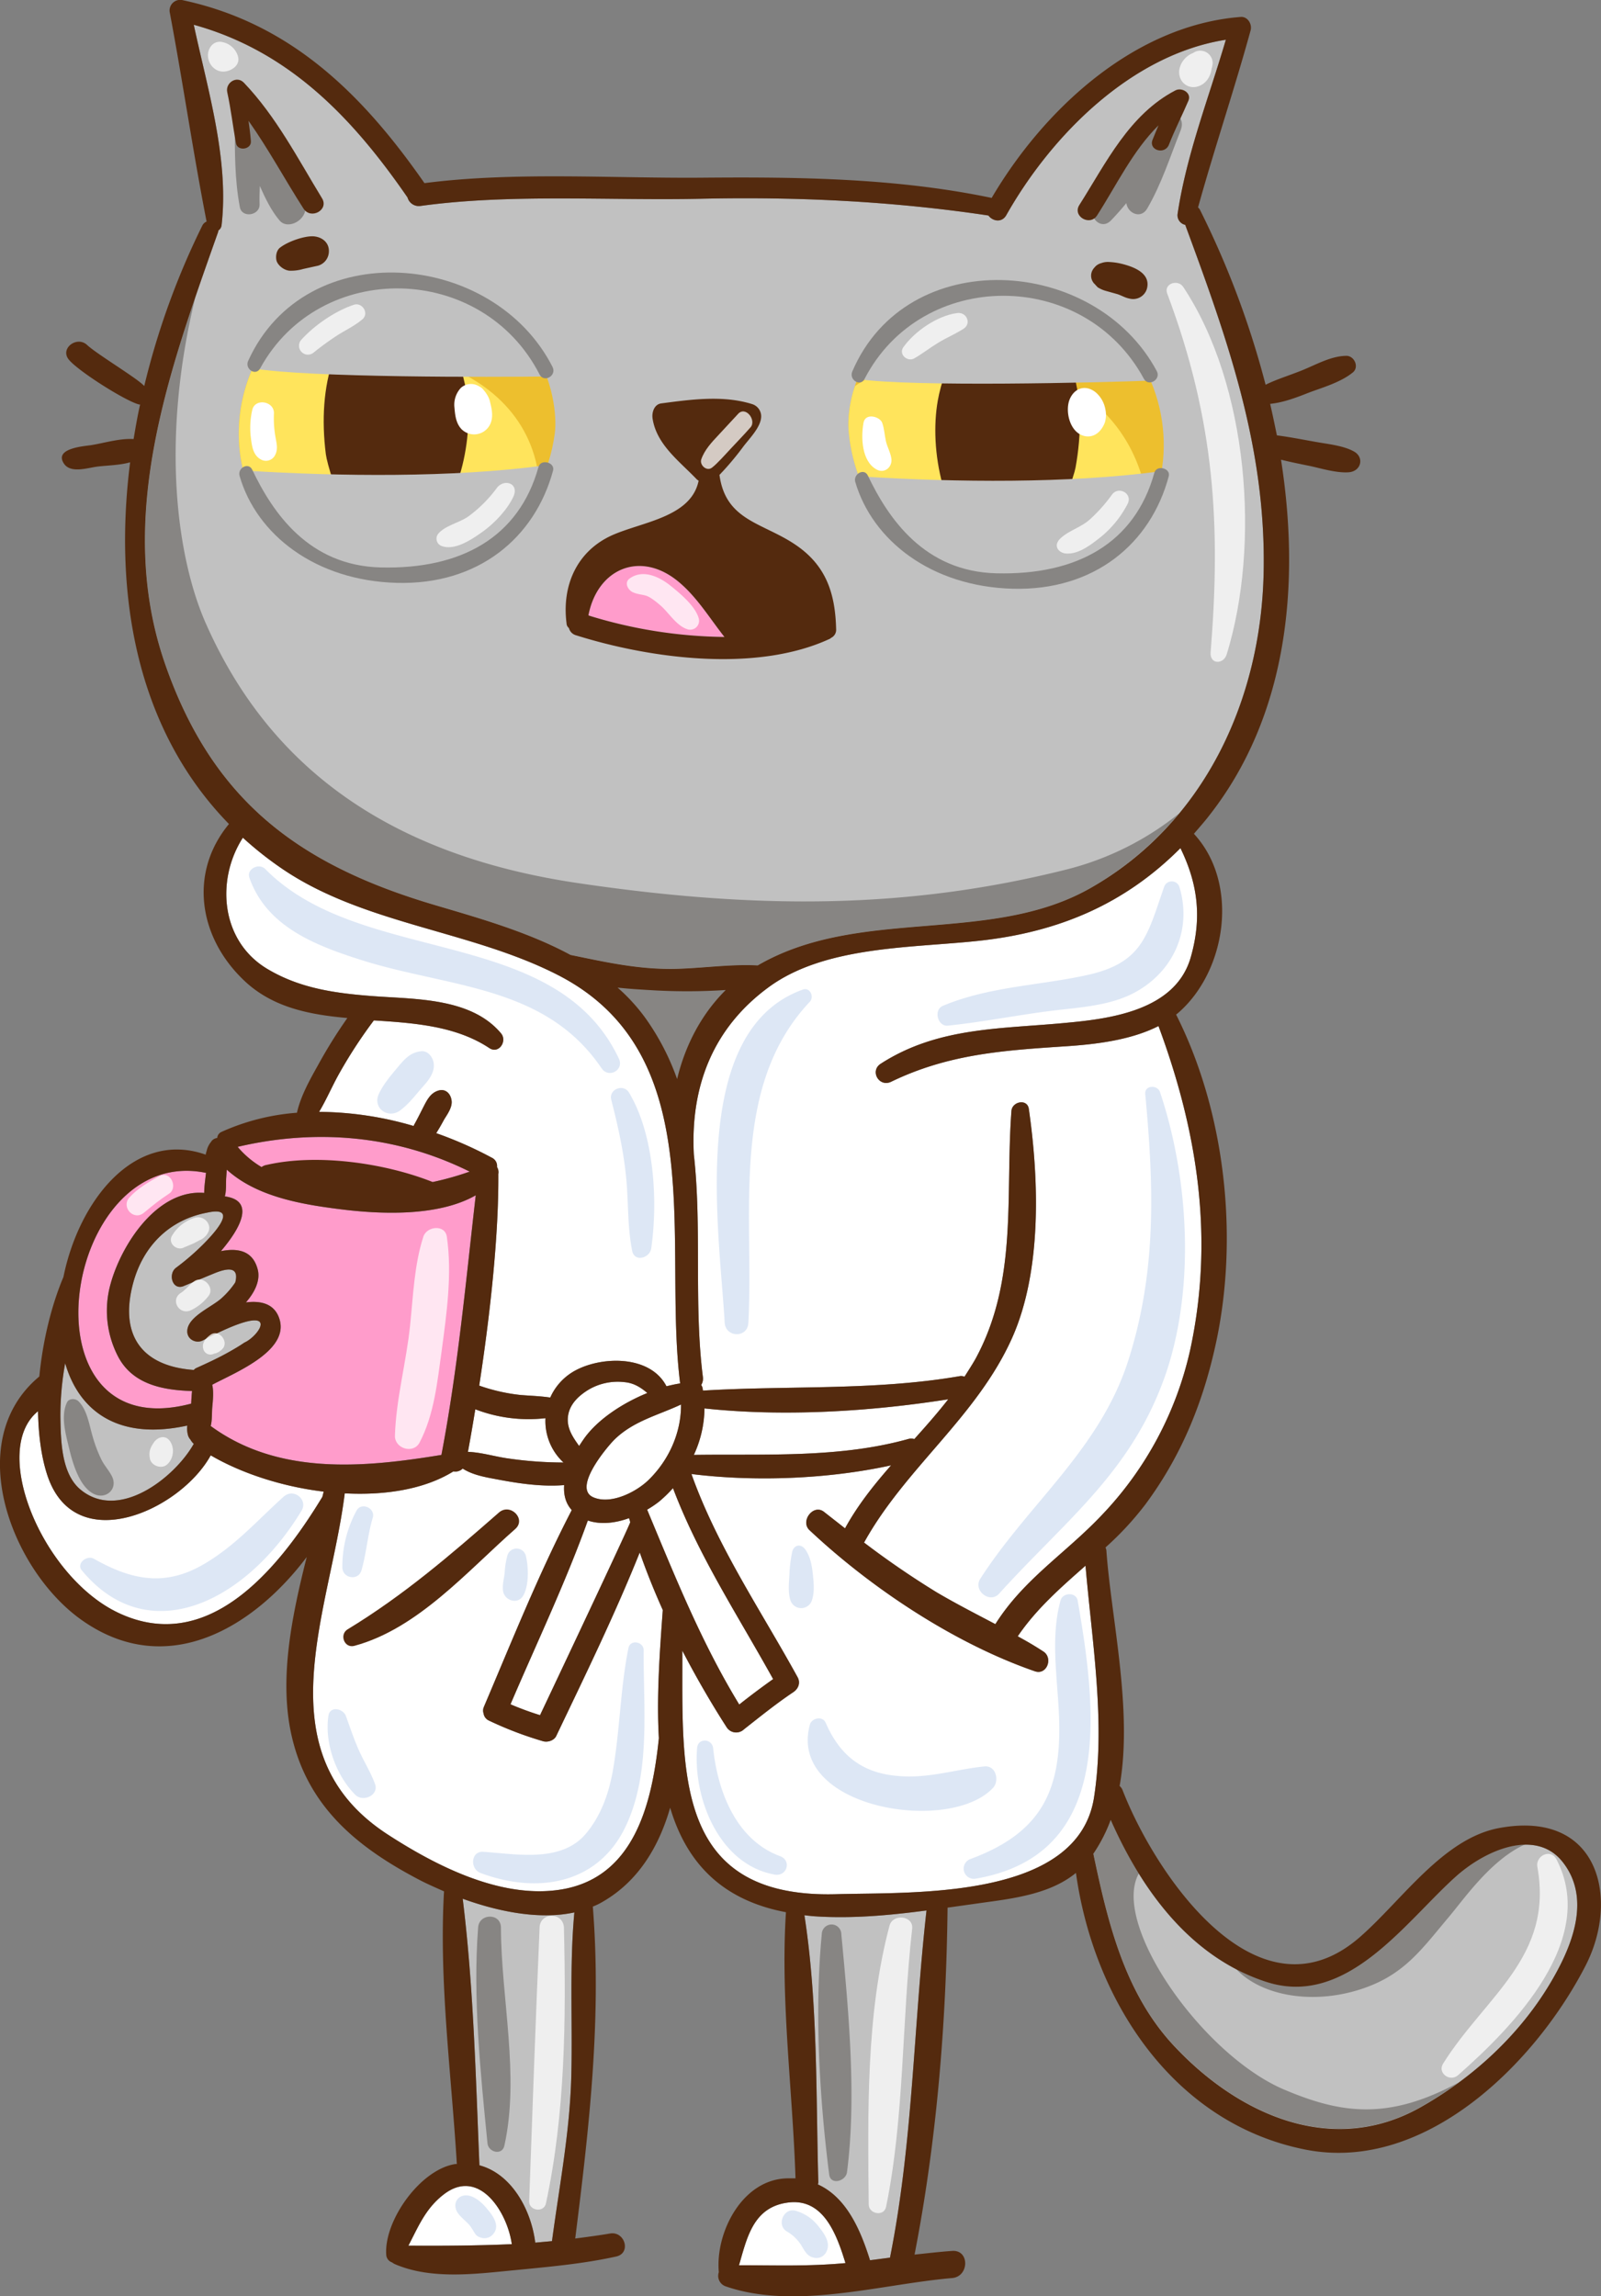 <svg xmlns="http://www.w3.org/2000/svg" width="737" height="1057" viewBox="0 0 737 1057">
  <rect x="0" y="0" width="737" height="1057" fill="#808080" stroke="none"/>
  <title>licemoji6_130454438</title>
  <g id="Layer_2" data-name="Layer 2">
    <g id="licemoji6_130454438">
      <g>
        <path d="M216.2,539.3c-30.4,11-85.4,14.6-106.8-11.4C145.7,519.4,182.6,522.6,216.2,539.3Zm-112.1,3.2.3-4.1c13.7,12.4,33.9,15.9,52.1,18.2s45,3.6,62.5-6.4c-4.6,40-8.2,79.7-15.8,119.5-35.8,5.9-75.1,9.5-106.2-13.3.7-2.7.5-6,.7-8.4s.8-7.2,0-10.6c10.9-5.8,37.2-16.2,30.4-31.7-2.6-5.8-8.4-7-14.9-6.2,3.6-4.1,6.9-9.8,5.4-15.3-2.3-8.6-9.2-9.8-16.9-8.3,9.3-10.9,15.7-23.3,1.8-25.2C104.2,548.2,104,545,104.1,542.5Zm-9.2-2.6c0,.1,0,.1-.1.2-.3,2.9-.8,6.1-.8,9-21.6-1.8-38.1,23.7-43.1,41.9a45.7,45.7,0,0,0,3.5,33.5c6.8,12.9,20.8,15.4,34,15.8-.2,2-.3,3.9-.4,5.8C8,667.3,28.5,526,94.9,539.9Z" fill="#ff9ccb"/>
        <path d="M188,1033.7c4.6-8.8,8-17.5,16.8-24,16-11.7,28.8,8.7,30.8,23.3C219.8,1033.7,204,1033.8,188,1033.7Zm152.2,9c3.7-12.8,6.6-27,22.9-28.9s22.2,15.3,26.1,27.9C372.7,1043.3,356.6,1042.7,340.2,1042.7Z" fill="#fff"/>
        <path d="M548.1,440.8c-7,24.1-36.4,28.1-57.2,30-30,2.9-59,1.8-85.4,18.8-5.3,3.3-.8,11.1,4.8,8.3,26.5-12.8,51.8-14.4,80.5-16.3,13.6-.9,29.7-2.8,42.5-9.3,18,48.5,25.7,97.6,14.6,149a160.5,160.5,0,0,1-40.5,75.9c-16.8,17.8-36.1,29.6-49.2,50.4-9.1-4.8-18.3-9.5-27.1-14.7A402.3,402.3,0,0,1,397.7,710c.1-.1.2-.1.2-.2,19-34.2,51.6-57.5,67.9-93.7,13.9-30.9,12.5-73.1,7.8-105.7-.7-4.8-7.7-3.4-8,1-2.9,39.4,3.1,78-16.6,114.2-1.6,2.8-3.3,5.4-5,8.1a4.2,4.2,0,0,0-2.5-.2c-39.1,6.7-78.6,4.2-117.9,6.6-.1-.4-.1-.9-.2-1.3a5.2,5.2,0,0,0-.6-1.3,5.6,5.6,0,0,0,.8-3.4c-4.3-33.6-.4-69.1-4.2-102.7-1.6-31.2,8.7-58.2,34.6-77.1s65.3-17.9,96.2-21.2c37.8-4,68-17.4,93.2-42.7C551.4,406.8,553.4,422.4,548.1,440.8ZM418.4,662.3c-32,9-66.1,6.9-99,7.4a51.9,51.9,0,0,0,4.9-21.4c36.2,3.9,76,1.5,112.2-4.2-4.9,6.3-10.2,12.3-15.6,18.3A5.2,5.2,0,0,0,418.4,662.3ZM270.6,699.9c5.9,2,12.7,1.2,19-1.1.1.6.4,1.2.5,1.9s-28.1,60.5-41.5,88.8a139,139,0,0,1-13.6-5C247,756.4,260.3,728.6,270.6,699.9Zm-4-34.3c-3-4.2-5.9-8.4-5.1-13.9s5-9.3,9.4-12a26.5,26.5,0,0,1,16.5-3.5c4.5.4,7.6,2.5,10.6,5-11.5,4.7-22.7,12.1-29,20.8Q267.8,663.7,266.6,665.6Zm6.5,23.6c-9.6-4.2,6.1-22.8,9.5-26.3,8.8-8.8,20.3-11.4,30.9-16.4.1,12.9-5.5,25.4-14.7,34.5C293.2,686.6,281.3,692.8,273.1,689.2ZM155.4,495.5a218.6,218.6,0,0,1,16.7-25.8c18.9,1.2,37.8,2.6,53.1,12.7,4.4,3,8.5-3.2,5.4-6.8-13.8-16.4-39.4-15.6-59.2-17.1-17-1.3-33.1-3.5-48-12.3-21.9-12.8-24.1-41.2-11.6-60.6a161.9,161.9,0,0,0,17.5,13.9c37.9,26.1,87.4,28.6,127.9,49.5,70.5,36.4,47.8,123.6,55.9,187.8h0c-2.1.3-4.2.8-6.3,1.3-7.3-14.1-28.7-13.9-41.1-7.7a26.3,26.3,0,0,0-12.4,12.9c-4.6-.7-9.3-.8-13.9-1.2a84.3,84.3,0,0,1-18.8-4.3c5.2-33.8,9-69.6,8.8-97.4a4.4,4.4,0,0,0-.6-3.2,4.2,4.2,0,0,0-2.4-4.3,180.2,180.2,0,0,0-25.6-11.3c1.3-2,2.4-4,3.5-6s4-5.6,3.6-8.9-2.8-5.7-6.1-4.7-4.9,3.7-6.5,6.8-3.1,6.2-4.8,9.2c-.1.1,0,.2-.1.3a157,157,0,0,0-43.5-6.5C150,506.6,152.5,500.9,155.4,495.5Zm104,177.7a179.4,179.4,0,0,1-26.4-2c-5.8-.9-11.7-2.7-17.6-2.9,1.2-6.4,2.3-12.9,3.4-19.6a68.3,68.3,0,0,0,32.3,4.1A26,26,0,0,0,259.4,673.2ZM54.5,742.4c-34.8-16.4-59.3-74.7-37-92.8.2,10.5,1.4,20.7,4.3,29.5,12.7,38.3,61.4,16,75.2-9.2,14,8.2,32.8,14.4,52,16.7l-.6,2.4C127.3,723.8,95.1,761.6,54.5,742.4Zm248.8,57.7c-3.2,30.9-11.7,65.8-47.5,70-26.7,3.2-55.4-11.5-76.9-25.4-58.5-37.6-27-102.4-20.2-157.3,18.7,1,36.8-1.9,50-10.1A4.9,4.9,0,0,0,213,676c5,3.2,11.3,4.1,17.1,5.2,9.6,1.8,19.9,3.2,29.6,2.4-.3,4.3.6,8.3,3.5,11.5-15.2,29.3-27.6,60.4-40.5,90.7a4.2,4.2,0,0,0-.1,2.9,4.3,4.3,0,0,0,2.5,3.3,166,166,0,0,0,24.9,9.5c2.1.6,5.1-.3,6.1-2.5,13.3-27.9,26.9-55.7,38.4-84.4,3.1,8.9,6.7,17.8,10.6,26.5C303.7,760.4,302.2,780.9,303.3,800.1Zm-5.4-105.2a47.8,47.8,0,0,0,5.5-3.7,62.5,62.5,0,0,0,6.4-6.2c11.8,31.2,30,58.8,46.1,87.9q-7.9,5.6-15.6,11.7C322.8,755.9,310.8,725.8,297.9,694.9Zm87.1,177c-75.5,2.1-70.7-57.6-70.9-112.1,6.3,12.1,13.1,23.9,20.3,35.1a5.2,5.2,0,0,0,8.1,1.1c7.5-5.9,14.8-11.8,22.7-17.1,2.4-1.6,3.4-4.4,1.9-7-17-30.9-36.9-60-48.8-93.4,28.9,3.6,62.7,2.4,91.9-4-7.9,9-15.4,18.4-21.2,29l-9.7-7.6c-4.9-3.8-11,4.3-6.7,8.4,28.5,26.8,66.8,52.2,103.8,65,5.5,1.9,8.5-6.1,3.9-9.1s-7.8-4.8-11.8-7c8.7-12.8,20-22.6,31.2-32.5,3,35,9.3,72.1,3.9,106.8C496.1,874.6,420.4,870.9,385,871.9Z" fill="#fff"/>
        <path d="M75.9,305.4C52.7,238.3,78.1,170,100.4,106.8a1.7,1.7,0,0,0,.1-.7,3.3,3.3,0,0,0,1.5-2.4c3.5-30.3-6.4-62.4-12.8-92.3,43.7,12.1,72.9,42.5,98.4,79.5a5.4,5.4,0,0,0,6,3.9c41.4-5.7,86.9-2.4,128.7-3.3,44.5-1,88.7,1.1,132.7,7.7,1.9,2.6,6.1,3.5,8.2-.1,20.7-36.7,57.6-74,101.1-80.8-7.8,26.6-18.1,52.7-22.2,80.1a4.5,4.5,0,0,0,3.5,5.1c19.5,52.8,37.3,102.6,36.1,160-1.2,59-27.5,115.6-79.7,145.3-46.4,26.4-106.2,8.3-153.2,35.6-12.8-.7-26,1.4-38.8,1.6-16.5.2-31.2-3.1-47.2-6.4h-.1c-19.4-10.5-41.6-16.8-61.9-22.8C138.6,398.5,98.1,369.5,75.9,305.4ZM95.3,558.2c15.9-3.5,1.8,11-1.9,14.7a112.7,112.7,0,0,1-12.3,10.6c-3.9,2.8-1.8,10.6,3.4,8.5l12-5c2.3-.8,14.5-7.1,11.8,3.3a37.9,37.9,0,0,1-5.8,6.8c-4.4,4.4-16.1,8.7-16.3,15.6-.1,3.9,4.1,5.9,7.2,4.3,37.4-19.6,26.7-2.4,19.1,1-2.2,1.5-4.4,2.8-6.7,4.1-4.9,2.8-10.1,5.2-15.2,7.5a3.6,3.6,0,0,0-1.4,1c-23.8-1.7-34.4-15.9-27.9-40C66,573.2,78.3,561.4,95.3,558.2ZM30,627.5c6.2,21.4,23.7,35.8,56.2,28.7a12.2,12.2,0,0,0,.3,4.3,5.2,5.2,0,0,0,1.2,2.2,6.6,6.6,0,0,0,1.5,1.9c-8.6,15.3-34.3,35.8-52.1,21.1-9-7.4-9.1-23-9.3-33.5A135.1,135.1,0,0,1,30,627.5ZM263,955.1c-.6,25.9-5.5,51-8.9,76.5l-7.7.7c-1.9-15.3-11-31.7-25.7-35.6C219,956.1,218,914.4,213,874c16.3,5.9,35.2,9.8,51.4,6.3C262.1,905.1,263.6,930.3,263,955.1Zm146.7,84.1-9.2,1.2c-4.5-14.4-11-29-24-34.9a3.6,3.6,0,0,0,.2-1c-1.1-40.2-.2-83-6.4-122.9l3.6.4c17.4,1.3,35.1-.3,52.6-2.6C420.5,932.8,420.3,986.2,409.7,1039.2ZM714.1,912.1c-14.3,24.4-36.1,44.4-60.5,58.1-41.1,22.9-84.3,2.6-113.4-28.7-22.6-24.3-30.3-56.8-36.9-88.2h0a71.9,71.9,0,0,0,8-15.6c14.3,32.3,36.5,62.9,71.1,74.4,37,12.5,64-26.8,87.2-47.8,14.1-12.9,37.3-22.7,49.6-7.4C733.5,874.7,722.3,898.1,714.1,912.1Z" fill="#c1c1c1"/>
        <path d="M178.5,129.9c-82.9-.3-97.1,125.1-6.9,135.8,46.1,5.4,79-28.9,83.8-66.3C257.3,184.5,250,130.6,178.5,129.9Z" fill="#edbf2e"/>
        <path d="M390.6,197.4c2.7,37.8,33.6,74.6,79.8,72.8,90.5-3.7,83.4-130.1.7-136.2C399.9,129.1,389.5,182.4,390.6,197.4Z" fill="#edbf2e"/>
        <path d="M248.4,222.9c-12.8,26.9-40.7,47-76.8,42.8-57.8-6.9-72.7-60.9-54.1-98.7C164.5,150.2,243.4,162.6,248.4,222.9Z" fill="#ffe45c"/>
        <path d="M393.6,177.7a54.9,54.9,0,0,0-3,19.7c2.7,37.8,33.6,74.6,79.8,72.8,29.8-1.2,48.9-15.8,58.4-34.9C521,159.9,429.5,152.8,393.6,177.7Z" fill="#ffe45c"/>
        <path d="M215.1,183.2c-1.9-15.5-11.7-44.2-31-49.3-1.7-.5-5.4.7-6,1-24.2,13.6-32.1,42.6-28.1,74.2,1,7.7,17.4,62.4,38.5,45.9S217.8,206.3,215.1,183.2Z" fill="#542a0e"/>
        <path d="M454.3,258.2c20,18,39.4-35.3,40.8-42.9,5.7-31.2-.5-60.9-23.8-76.3-.6-.4-4.3-1.8-6-1.5-19.5,3.7-30.9,31.5-33.6,46.9C427.7,207.2,434,239.9,454.3,258.2Z" fill="#542a0e"/>
        <path d="M462.9,266.4c-31.3-.6-57.1-22.6-65.2-47,42.1,2.6,94.1,3.2,136-2.4C530.5,249.3,497,267,462.9,266.4Z" fill="#c1c1c1"/>
        <path d="M179.4,263.7c-31.2-.6-57.1-22.7-65.2-47,42.1,2.6,94.2,3.2,136-2.4C247,246.6,213.5,264.3,179.4,263.7Z" fill="#c1c1c1"/>
        <path d="M251.6,173.3c-7.3-20-26.7-42.9-73.1-43.4-30.8-.1-52.2,17.2-62.1,39.5l.2.2C142.7,173.9,227.2,173.6,251.6,173.3Z" fill="#c1c1c1"/>
        <path d="M225.7,185.5a11,11,0,0,0-2.6-5.3c2.3,2.5-1.5-1.8-.8-1.1a7.2,7.2,0,0,0-2-1.4,6.9,6.9,0,0,0-8.2.9,11.4,11.4,0,0,0-2.9,9c.3,3.6.7,7.3,3.3,10a8.2,8.2,0,0,0,12.7-1.5C227.2,192.9,226.6,189,225.7,185.5Z" fill="#fff"/>
        <path d="M529.8,175.2c-7.8-19.9-27.6-42.4-74-41.8-30.9.6-51.8,18.4-61.3,40.9l.3.2C421,178.2,505.5,176.1,529.8,175.2Z" fill="#c1c1c1"/>
        <path d="M410.3,210.9c-.4-2.7-1.9-5.2-2.5-7.9s-.7-5.6-1.7-8.4-7.7-4.8-8.6,0c-1.2,6.7-.9,17.7,6,21.5C407.2,218.2,411,214.9,410.3,210.9Z" fill="#fff"/>
        <path d="M508.8,188.2a13.4,13.4,0,0,0-4.4-7.6c-4.5-3.6-9.6-2.2-11.9,3s-.3,15.1,6.3,17c4.3,1.2,8-1.4,9.8-6.1A12.2,12.2,0,0,0,508.8,188.2Z" fill="#fff"/>
        <path d="M126.7,200.5a49.5,49.5,0,0,1-.6-10.2c.2-5.7-8.8-7.2-10-1.5a37.4,37.4,0,0,0-.7,12c.5,3.9.8,8.6,4.7,10.7a4.7,4.7,0,0,0,6.3-1.6C128.3,206.8,127.2,203.8,126.7,200.5Z" fill="#fff"/>
        <path d="M270.9,283.3v-.2c4.2-21.5,24.1-29.9,41.6-15.2,8.4,7,14.2,16.7,21,25.3A218.3,218.3,0,0,1,270.9,283.3Z" fill="#ff9ccb"/>
        <g>
          <path d="M46.7,671.9a63.2,63.2,0,0,1-4-10.5c-1.6-5.3-2.5-12.4-6.6-16.4-1.4-1.4-4.4-1.4-5.3.6-2.9,6.2-.6,14.4.9,20.6s4.6,18.4,11.8,21.6c5.4,2.4,10.8-2.4,8.1-8.1C50.3,677,48.1,674.7,46.7,671.9Z" fill="#878583"/>
          <path d="M119.5,94.1c-.1-2.8,0-5.7.1-8.5,2.5,5.6,5.2,11.3,9.1,15.9s12.9-.4,11.8-6.7-6-14-9.5-20.4-7.7-13.5-11.1-20.5-11.9-3-11.8,3.1c0,12.9-.1,25.5,2.3,38.3C111.3,100.5,119.6,99.3,119.5,94.1Z" fill="#878583"/>
          <path d="M378.3,890.3c-3.4,35.4-1.1,75.3,3.4,110.6.6,5.1,7.6,3.2,8.2-1,4.5-34.9.7-74.5-2.6-109.5A4.5,4.5,0,0,0,378.3,890.3Z" fill="#878583"/>
          <path d="M542.8,374.4a135.3,135.3,0,0,1-51.7,25.8c-72,18.1-141.3,18.7-225,6.3C174.5,393,122.4,349.3,94.9,287.3,81.6,257.5,73.7,203.1,90,136.5,71.4,191.1,56.3,248.8,75.9,305.4c22.2,64.1,62.7,93.1,124.9,111.4,20.3,6,42.5,12.3,61.9,22.8h.1c16,3.3,30.7,6.6,47.2,6.4,12.8-.2,26-2.3,38.8-1.6,47-27.3,106.8-9.2,153.2-35.6A149.9,149.9,0,0,0,542.8,374.4Z" fill="#878583"/>
          <path d="M590.8,961.7c-37.6-16.2-79.6-76.4-66.5-99.4a200.8,200.8,0,0,1-13-24.7,71.9,71.9,0,0,1-8,15.6h0c6.6,31.4,14.3,63.9,36.9,88.2,29.1,31.3,72.3,51.6,113.4,28.7a186.1,186.1,0,0,0,17.8-11.5C638.7,976.3,616.9,972.8,590.8,961.7Z" fill="#878583"/>
          <path d="M669.6,864.2c-23.2,21-50.2,60.3-87.2,47.8a88.7,88.7,0,0,1-13.7-6c11.3,12.4,34.1,16.6,55.6,10.3s29.5-18.3,42.9-34.2c7.5-9,19.4-26.1,34.8-33.1C691,849.2,678.5,856.1,669.6,864.2Z" fill="#878583"/>
          <path d="M300.1,455.8c-5-.3-10.4-.6-15.8-1.2a85.2,85.2,0,0,1,12.5,13.6,112.8,112.8,0,0,1,14.9,28.5c3.7-15.4,11.1-29.8,22.4-41A275.8,275.8,0,0,1,300.1,455.8Z" fill="#878583"/>
          <path d="M511.4,101.5c2.4-2.5,4.8-5.2,7.1-8,.6,4.7,6.7,7.5,9.6,2.5,6.6-11.3,10.6-24,15.4-36,3.3-8.4-8.7-11.6-13.3-5.8-10,12.9-20.4,26-26.9,41C501.1,100.2,506.9,106.1,511.4,101.5Z" fill="#878583"/>
          <path d="M531.4,217.6c-9,32.5-35.7,47.2-72.7,46.3-33.1-.8-49.7-25.1-59.2-45-1.7-3.6-6.8-.7-5.8,2.9,7.9,27,35,48.2,72.5,49.2s63.5-20.7,71.8-51.7C539.1,215.5,532.4,213.8,531.4,217.6Z" fill="#878583"/>
          <path d="M398,174.4c26.3-50.9,101-51.1,128.6,0,2.1,3.8,8,.3,5.9-3.6-28.5-53.2-115.1-58.6-140.2.3C390.8,174.9,396.1,178.2,398,174.4Z" fill="#878583"/>
          <path d="M247.9,214.9c-9,32.5-35.7,47.2-72.6,46.3-33.2-.8-49.7-25.1-59.2-45-1.7-3.6-6.9-.8-5.8,2.9,7.8,27,34.9,48.2,72.4,49.2s63.5-20.7,71.9-51.7C255.6,212.8,248.9,211.1,247.9,214.9Z" fill="#878583"/>
          <path d="M114.2,166.2c-1.6,3.7,3.6,7.1,5.6,3.3,27.5-50.2,102.2-48.7,128.6,2.9,2,3.9,7.9.6,6-3.4C227.1,115.2,140.6,107.8,114.2,166.2Z" fill="#878583"/>
          <path d="M220.1,887.2c-2.5,32.4,1.1,67,4.3,99.3.3,4.2,6.8,5.9,7.8,1.1,7.1-32.2-1.5-67.6-1.6-100.3C230.6,880.5,220.6,880.6,220.1,887.2Z" fill="#878583"/>
        </g>
        <path d="M535.7,635.1c-15.9,43.4-45.6,65.1-75.8,98.5-4.3,4.7-12-1.5-8.7-6.8,22.4-34.9,55.2-59.6,68.3-100.9s11.6-80.3,7.7-122.3c-.4-4.1,5.6-4.4,6.8-.9C547.5,542.9,550.4,594.8,535.7,635.1ZM284.9,487.3C255.7,425.5,166.3,445,122.1,400c-2.9-2.9-8.7,0-7.3,4,7.8,22.3,29.8,31,51.2,37.8,40.4,12.9,84.9,11.5,110.9,49.9C280.2,496.6,287.4,492.5,284.9,487.3Zm-91.1-3.4c-5.2.6-7.8,3.9-11,7.7s-6.2,7.4-8.3,11.7c-3.3,6.7,4.2,12.1,9.9,7.7,3.3-2.5,6-5.8,8.7-9s7-7.2,6.6-12.1C199.5,487,197.2,483.5,193.8,483.9ZM496.1,736.8c-.7-4.1-6.9-3.8-7.9-.1-4.7,17.1-1.4,35.7-.7,53.1,1.4,34.1-7.8,53.8-41,66a4.7,4.7,0,0,0,2.4,9C513.1,854,504.9,787.3,496.1,736.8Zm-137,117.6c-20.1-7.4-28.7-29.6-30.8-49.6-.5-4.7-7.1-4.9-7.4-.1-1.9,23.3,10.3,53.7,35.8,58.2C362.3,863.8,364.5,856.4,359.1,854.4Zm-62.8-94.8c0-4-6.2-5.1-7-1-3.8,18.8-3.9,38.2-7.3,57.1-1.9,10.4-5.6,20.5-12.5,28.6-11.4,13.2-31.8,9.1-47,8.1-5.8-.4-6.2,7.8-1.4,9.7,26.3,9.9,54.5,5.3,67.1-21.8C299.7,815.8,296.1,785.8,296.3,759.6Zm77.9-34.8c-.4-3.9-1.1-8-3.3-11.3s-5.4-2.3-6.2.7a62.8,62.8,0,0,0-1.3,10.5c-.2,3.8-.7,8,.4,11.7a5.2,5.2,0,0,0,10,.1C375,732.8,374.6,728.6,374.2,724.8Zm78.9,88.3c-13.6,1.4-25.4,5.6-39.6,4.4-16.6-1.3-26.9-9.5-33.4-24.5-1.4-3.3-6.5-2.2-7.3.9-10.3,38.4,64.1,50.6,84.3,29.1C460.2,819.7,458.5,812.5,453.1,813.1Zm-280.5,8c-1.9-5.2-4.8-9.8-7.1-14.8s-4.3-11-6.3-16.5c-1.3-3.4-7.3-4.6-8-.1-1.9,12.5,3.4,27.5,12.4,36.5C167.2,829.7,174.6,826.3,172.6,821.1Zm-8.5-125.7a54,54,0,0,0-6.5,26.1c.1,5.1,7.4,6.3,8.8,1.3,2.3-7.9,2.8-16.2,5.2-24.2C172.9,694.2,166.3,691.2,164.1,695.4Zm-33.5-6.5c-12,10.8-22,22.3-36.1,30.7-18.3,11-33.8,7.8-51.3-2.1-3.3-1.8-8.2,2.2-5.5,5.4,30.6,36.9,75.7,14.5,101.1-27.5C141.9,690.4,135.3,684.8,130.6,688.9ZM542.9,408.2a3.7,3.7,0,0,0-7,0c-7.7,22-9.7,34.8-34.9,40.5-22.4,5-45.5,5.3-67,14.3-4.4,1.9-2.3,9.7,2.4,9.1,17.6-1.8,34.9-5.5,52.6-7.4,10.9-1.2,22.9-2.4,32.7-7.5C539.9,447.8,549,428.2,542.9,408.2ZM369.6,455.5c-53,18.9-38.4,111.1-36,153.3.4,7,10.6,7.2,10.9.1,2.7-49.6-8.8-108.4,28.3-147.8C374.9,458.9,372.9,454.3,369.6,455.5Zm-80,47.5c-2.6-4.4-9.5-1.6-8.2,3.3,3.2,12.5,5.9,24.6,7,37.5.9,10.6.5,21.4,2.6,31.9,1,5.4,8.1,3.5,8.8-1.1C302.9,552.7,301.2,522.4,289.6,503ZM242,715.9a4.4,4.4,0,0,0-8.4,0,38.8,38.8,0,0,0-1.3,8.3c-.3,2.4-1,5-.8,7.5.2,4.9,6.8,7.3,9.4,2.7S243.4,721.4,242,715.9Zm134.7,308.8a20.1,20.1,0,0,0-10.2-7c-5.7-1.9-9.3,6.6-4.2,9.5a19.2,19.2,0,0,1,5.8,5.2c1.9,2.6,2.9,6.1,6.5,6.8a5,5,0,0,0,5.6-2.3C382.8,1032.5,379.4,1028.1,376.7,1024.7ZM223.6,1016c-2.4-2.8-6.8-6.5-10.8-5.2a4.6,4.6,0,0,0-3.1,5.3c.5,3.6,5,6,7,8.9s2.1,4.3,4.7,5a5.2,5.2,0,0,0,5.9-2C230.4,1024,226.2,1019,223.6,1016Z" fill="#bcd0ed" opacity="0.5"/>
        <path d="M205.7,569.3c-.8-5.8-9.2-4.9-10.8-.1-4.2,12.9-4.7,27.3-6.1,40.7-1.7,16.9-6.5,34-7,51-.1,5.9,8.4,8.5,11.3,3.2,6.8-12.9,8.2-28,10.2-42.2C205.6,604.7,208.2,586.5,205.7,569.3ZM73.3,541.4c-4.9,2.7-10,5.6-13.8,9.9s2,10.9,6.8,6.9,7.5-6.1,11.6-8.8S78.6,538.6,73.3,541.4Z" fill="#fff" opacity="0.75"/>
        <g>
          <path d="M229.7,696.2c-22.5,19.7-44,38.2-69.7,53.8-3.9,2.4-1.5,8.8,3.1,7.6,29.3-7.9,52.1-34.5,74.1-53.8C242.4,699.2,234.9,691.7,229.7,696.2Z" fill="#542a0e"/>
          <path d="M690.4,841.4c-25.8,4.6-44.7,32.9-64,49.9-47.3,41.9-94.7-28.8-109.6-67.2a4.8,4.8,0,0,0-1.4-2c6.2-34.9-3.9-77.2-6.1-108.5a6.5,6.5,0,0,0-.4-1.3,141,141,0,0,0,18.5-20c17-23,27-48.2,32.8-76.2,9.9-48.4,3.6-104.7-18.8-149.1l.9-.7c22.4-19.4,28.3-59.8,7.3-82.5,2.4-2.8,4.9-5.6,7.2-8.6,35.7-45.6,42-105.5,32.9-163.6,4.4,1.1,8.9,2,13.3,2.9s12,3.3,17.8,2.9,7.3-6.8,2.6-9.5-11.5-3.4-17.2-4.4-12.2-2.3-18.4-3.1h0c-1-4.9-2-9.7-3.1-14.5,6-.6,11.8-2.8,17.4-5s14.9-4.7,20.7-9.5c3-2.5.6-7.7-3.1-7.6-7.1.1-13.9,4.1-20.4,6.7s-11.4,4-16.7,6.6a410,410,0,0,0-30.1-80.3,3.2,3.2,0,0,0-1-1.3c7.6-27.4,16.7-54.2,24.2-81.5.8-2.9-1.4-6.5-4.6-6.2-48.9,3.8-90.6,42.5-114.6,83.3-44-9.2-89.3-9.7-134.1-9.3-41.1.3-86.1-2.8-127,2.5C167.2,43.8,134.2,10.8,84.2.1a4.9,4.9,0,0,0-6,5.9c6,31.9,10.7,64.3,16.9,96a3.8,3.8,0,0,0-1.9,1.7,352.9,352.9,0,0,0-26.8,74c-2.9-3.4-21.7-14.6-26.3-18.9s-12.4,1.4-8.6,6.5S58,184.8,64.1,186.2h.4c-1.2,5.2-2.1,10.6-3,15.9-6.3-.4-13.4,1.8-19.5,2.8-3.3.5-17,1.4-12.7,8.3,3,4.9,10.8,2.2,15.4,1.6s10.3-.6,15.2-2c-7.7,60.8,2.8,122.8,45.5,166.5-18.3,22.1-14.1,51.3,6,71.1,13.2,13.2,30.5,16.6,48.5,18.2a226.9,226.9,0,0,0-13.4,21.5c-3.8,6.8-8.1,14.4-9.8,22.1A103,103,0,0,0,102,521a3.3,3.3,0,0,0-2,2.8,4.2,4.2,0,0,0-2.6,1.4c0,.1,0,.2-.1.2l-.6.8a10.2,10.2,0,0,0-1.6,3.7,7.5,7.5,0,0,0-.4,1.6c-32.8-11.6-58.4,21.2-65.5,56.3-5.5,13-9.5,29.3-11.1,45.8-36.1,30-12.4,90.2,20.2,112.6,38.9,26.9,78.5,2.9,102.9-29.5-6.8,26.9-12.6,55.2-7.3,80.7,7.1,33.8,30.1,52.8,59.7,68.2,3.3,1.7,7,3.3,10.8,5-2.4,41.4,3.4,84.1,5.9,125.5h-.6c-16.2,2.4-33,26.1-31.9,41.8a3.9,3.9,0,0,0,2.7,3.5,5.7,5.7,0,0,0,1.3.8c16.5,7.1,36.4,4.6,53.8,2.9s32.5-3,48-6.4c7.1-1.5,4.1-11.8-2.8-10.6-5.3.9-10.7,1.6-16,2.3,6.4-51,12.2-101.1,8.1-152.8a29.2,29.2,0,0,0,4.7-2.3c16.4-9.5,25.8-25.5,30.9-43.2,7.1,23.9,22.5,42.3,53.3,48.1-2.6,40.5,3.1,82,4.4,122.5h-3c-21.2-.2-34,24.7-32.3,43.2a5.1,5.1,0,0,0,3.1,6.5c32,11.1,71.5-1,104.3-3.8,7.9-.7,8.1-13,.1-12.5-5.8.4-11.6,1.1-17.4,1.7,10.2-52.3,14.6-106.5,15.2-159.7l17.8-2.5c14-1.9,30-4.2,41.3-13.5,8.1,58.5,44.7,115.4,105.8,127.4,55.3,10.8,106.2-40.4,129-85.1C745.5,874,736.2,833.1,690.4,841.4ZM548.1,440.8c-7,24.1-36.4,28.1-57.2,30-30,2.9-59,1.8-85.4,18.8-5.3,3.3-.8,11.1,4.8,8.3,26.5-12.8,51.8-14.4,80.5-16.3,13.6-.9,29.7-2.8,42.5-9.3,18,48.5,25.7,97.6,14.6,149a160.5,160.5,0,0,1-40.5,75.9c-16.8,17.8-36.1,29.6-49.2,50.4-9.1-4.8-18.3-9.5-27.1-14.7A402.3,402.3,0,0,1,397.7,710c.1-.1.2-.1.2-.2,19-34.2,51.6-57.5,67.9-93.7,13.9-30.9,12.5-73.1,7.8-105.7-.7-4.8-7.7-3.4-8,1-2.9,39.4,3.1,78-16.6,114.2-1.6,2.8-3.3,5.4-5,8.1a4.2,4.2,0,0,0-2.5-.2c-39.1,6.7-78.6,4.2-117.9,6.6-.1-.4-.1-.9-.2-1.3a5.2,5.2,0,0,0-.6-1.3,5.6,5.6,0,0,0,.8-3.4c-4.3-33.6-.4-69.1-4.2-102.7-1.6-31.2,8.7-58.2,34.6-77.1s65.3-17.9,96.2-21.2c37.8-4,68-17.4,93.2-42.7C551.4,406.8,553.4,422.4,548.1,440.8ZM418.4,662.3c-32,9-66.1,6.9-99,7.4a51.9,51.9,0,0,0,4.9-21.4c36.2,3.9,76,1.5,112.2-4.2-4.9,6.3-10.2,12.3-15.6,18.3A5.2,5.2,0,0,0,418.4,662.3ZM270.6,699.9c5.9,2,12.7,1.2,19-1.1.1.6.4,1.2.5,1.9s-28.1,60.5-41.5,88.8a139,139,0,0,1-13.6-5C247,756.4,260.3,728.6,270.6,699.9Zm-4-34.3c-3-4.2-5.9-8.4-5.1-13.9s5-9.3,9.4-12a26.5,26.5,0,0,1,16.5-3.5c4.5.4,7.6,2.5,10.6,5-11.5,4.7-22.7,12.1-29,20.8Q267.8,663.7,266.6,665.6Zm6.5,23.6c-9.6-4.2,6.1-22.8,9.5-26.3,8.8-8.8,20.3-11.4,30.9-16.4.1,12.9-5.5,25.4-14.7,34.5C293.2,686.6,281.3,692.8,273.1,689.2Zm38.6-192.5a112.8,112.8,0,0,0-14.9-28.5,85.2,85.2,0,0,0-12.5-13.6c5.4.6,10.8.9,15.8,1.2a275.8,275.8,0,0,0,34-.1C322.8,466.9,315.4,481.3,311.7,496.7ZM75.9,305.4C52.7,238.3,78.1,170,100.4,106.8a1.7,1.7,0,0,0,.1-.7,3.3,3.3,0,0,0,1.5-2.4c3.5-30.3-6.4-62.4-12.8-92.3,43.7,12.1,72.9,42.5,98.4,79.5a5.4,5.4,0,0,0,6,3.9c41.4-5.7,86.9-2.4,128.7-3.3,44.5-1,88.7,1.1,132.7,7.7,1.9,2.6,6.1,3.5,8.2-.1,20.7-36.7,57.6-74,101.1-80.8-7.8,26.6-18.1,52.7-22.2,80.1a4.5,4.5,0,0,0,3.5,5.1c19.5,52.8,37.3,102.6,36.1,160-1.2,59-27.5,115.6-79.7,145.3-46.4,26.4-106.2,8.3-153.2,35.6-12.8-.7-26,1.4-38.8,1.6-16.5.2-31.2-3.1-47.2-6.4h-.1c-19.4-10.5-41.6-16.8-61.9-22.8C138.6,398.5,98.1,369.5,75.9,305.4Zm79.5,190.1a218.6,218.6,0,0,1,16.7-25.8c18.9,1.2,37.8,2.6,53.1,12.7,4.4,3,8.5-3.2,5.4-6.8-13.8-16.4-39.4-15.6-59.2-17.1-17-1.3-33.1-3.5-48-12.3-21.9-12.8-24.1-41.2-11.6-60.6a161.9,161.9,0,0,0,17.5,13.9c37.9,26.1,87.4,28.6,127.9,49.5,70.5,36.4,47.8,123.6,55.9,187.8h0c-2.1.3-4.2.8-6.3,1.3-7.3-14.1-28.7-13.9-41.1-7.7a26.3,26.3,0,0,0-12.4,12.9c-4.6-.7-9.3-.8-13.9-1.2a84.3,84.3,0,0,1-18.8-4.3c5.2-33.8,9-69.6,8.8-97.4a4.4,4.4,0,0,0-.6-3.2,4.2,4.2,0,0,0-2.4-4.3,180.2,180.2,0,0,0-25.6-11.3c1.3-2,2.4-4,3.5-6s4-5.6,3.6-8.9-2.8-5.7-6.1-4.7-4.9,3.7-6.5,6.8-3.1,6.2-4.8,9.2c-.1.1,0,.2-.1.3a157,157,0,0,0-43.5-6.5C150,506.6,152.5,500.9,155.4,495.5Zm104,177.7a179.4,179.4,0,0,1-26.4-2c-5.8-.9-11.7-2.7-17.6-2.9,1.2-6.4,2.3-12.9,3.4-19.6a68.3,68.3,0,0,0,32.3,4.1A26,26,0,0,0,259.4,673.2ZM216.2,539.3a138.1,138.1,0,0,1-17,4.8c-22.1-8.8-53.3-13.2-76.4-7.9a5.3,5.3,0,0,0-2.4,1,43.1,43.1,0,0,1-11-9.3C145.7,519.4,182.6,522.6,216.2,539.3Zm-112.1,3.2.3-4.1c13.7,12.4,33.9,15.9,52.1,18.2s45,3.6,62.5-6.4c-4.6,40-8.2,79.7-15.8,119.5-35.8,5.9-75.1,9.5-106.2-13.3.7-2.7.5-6,.7-8.4s.8-7.2,0-10.6c10.9-5.8,37.2-16.2,30.4-31.7-2.6-5.8-8.4-7-14.9-6.2,3.6-4.1,6.9-9.8,5.4-15.3-2.3-8.6-9.2-9.8-16.9-8.3,9.3-10.9,15.7-23.3,1.8-25.2C104.2,548.2,104,545,104.1,542.5Zm-8.8,15.7c15.9-3.5,1.8,11-1.9,14.7a112.7,112.7,0,0,1-12.3,10.6c-3.9,2.8-1.8,10.6,3.4,8.5l12-5c2.3-.8,14.5-7.1,11.8,3.3a37.9,37.9,0,0,1-5.8,6.8c-4.4,4.4-16.1,8.7-16.3,15.6-.1,3.9,4.1,5.9,7.2,4.3,37.4-19.6,26.7-2.4,19.1,1-2.2,1.5-4.4,2.8-6.7,4.1-4.9,2.8-10.1,5.2-15.2,7.5a3.6,3.6,0,0,0-1.4,1c-23.8-1.7-34.4-15.9-27.9-40C66,573.2,78.3,561.4,95.3,558.2Zm-.4-18.3c0,.1,0,.1-.1.2-.3,2.9-.8,6.1-.8,9-21.6-1.8-38.1,23.7-43.1,41.9a45.7,45.7,0,0,0,3.5,33.5c6.8,12.9,20.8,15.4,34,15.8-.2,2-.3,3.9-.4,5.8C8,667.3,28.5,526,94.9,539.9ZM30,627.5c6.2,21.4,23.7,35.8,56.2,28.7a12.2,12.2,0,0,0,.3,4.3,5.2,5.2,0,0,0,1.2,2.2,6.6,6.6,0,0,0,1.5,1.9c-8.6,15.3-34.3,35.8-52.1,21.1-9-7.4-9.1-23-9.3-33.5A135.1,135.1,0,0,1,30,627.5ZM54.5,742.4c-34.8-16.4-59.3-74.7-37-92.8.2,10.5,1.4,20.7,4.3,29.5,12.7,38.3,61.4,16,75.2-9.2,14,8.2,32.8,14.4,52,16.7l-.6,2.4C127.3,723.8,95.1,761.6,54.5,742.4ZM188,1033.7c4.6-8.8,8-17.5,16.8-24,16-11.7,28.8,8.7,30.8,23.3C219.8,1033.7,204,1033.8,188,1033.7Zm75-78.6c-.6,25.9-5.5,51-8.9,76.5l-7.7.7c-1.9-15.3-11-31.7-25.7-35.6C219,956.1,218,914.4,213,874c16.3,5.9,35.2,9.8,51.4,6.3C262.1,905.1,263.6,930.3,263,955.1Zm40.3-155c-3.2,30.9-11.7,65.8-47.5,70-26.7,3.2-55.4-11.5-76.9-25.4-58.5-37.6-27-102.4-20.2-157.3,18.7,1,36.8-1.9,50-10.1A4.9,4.9,0,0,0,213,676c5,3.2,11.3,4.1,17.1,5.2,9.6,1.8,19.9,3.2,29.6,2.4-.3,4.3.6,8.3,3.5,11.5-15.2,29.3-27.6,60.4-40.5,90.7a4.2,4.2,0,0,0-.1,2.9,4.3,4.3,0,0,0,2.5,3.3,166,166,0,0,0,24.9,9.5c2.1.6,5.1-.3,6.1-2.5,13.3-27.9,26.9-55.7,38.4-84.4,3.1,8.9,6.7,17.8,10.6,26.5C303.7,760.4,302.2,780.9,303.3,800.1Zm-5.4-105.2a47.8,47.8,0,0,0,5.5-3.7,62.5,62.5,0,0,0,6.4-6.2c11.8,31.2,30,58.8,46.1,87.9q-7.9,5.6-15.6,11.7C322.8,755.9,310.8,725.8,297.9,694.9Zm42.3,347.8c3.7-12.8,6.6-27,22.9-28.9s22.2,15.3,26.1,27.9C372.7,1043.3,356.6,1042.7,340.2,1042.7Zm69.5-3.5-9.2,1.2c-4.5-14.4-11-29-24-34.9a3.6,3.6,0,0,0,.2-1c-1.1-40.2-.2-83-6.4-122.9l3.6.4c17.4,1.3,35.1-.3,52.6-2.6C420.5,932.8,420.3,986.2,409.7,1039.2ZM385,871.9c-75.5,2.1-70.7-57.6-70.9-112.1,6.3,12.1,13.1,23.9,20.3,35.1a5.2,5.2,0,0,0,8.1,1.1c7.5-5.9,14.8-11.8,22.7-17.1,2.4-1.6,3.4-4.4,1.9-7-17-30.9-36.9-60-48.8-93.4,28.9,3.6,62.7,2.4,91.9-4-7.9,9-15.4,18.4-21.2,29l-9.7-7.6c-4.9-3.8-11,4.3-6.7,8.4,28.5,26.8,66.8,52.2,103.8,65,5.5,1.9,8.5-6.1,3.9-9.1s-7.8-4.8-11.8-7c8.7-12.8,20-22.6,31.2-32.5,3,35,9.3,72.1,3.9,106.8C496.1,874.6,420.4,870.9,385,871.9Zm329.1,40.2c-14.3,24.4-36.1,44.4-60.5,58.1-41.1,22.9-84.3,2.6-113.4-28.7-22.6-24.3-30.3-56.8-36.9-88.2h0a71.9,71.9,0,0,0,8-15.6c14.3,32.3,36.5,62.9,71.1,74.4,37,12.5,64-26.8,87.2-47.8,14.1-12.9,37.3-22.7,49.6-7.4C733.5,874.7,722.3,898.1,714.1,912.1Z" fill="#542a0e"/>
          <path d="M139.7,96c3.4,5.3,11.9.6,8.5-4.8C137.1,73,127.1,53.6,112.3,38.1c-3.3-3.5-8.6,0-7.7,4.3,1.7,7.8,2.6,15.7,4,23.4.6,4,7.2,3.1,6.9-.8s-.7-6.2-1.1-9.4C123.6,68.6,131.1,82.6,139.7,96Z" fill="#542a0e"/>
          <path d="M505,99.2c8.7-13.5,16.5-29.9,28.3-41.5-.9,2.2-1.9,4.5-2.8,6.8-1.7,4.8,5.8,6.8,7.6,2.1,2.7-6.9,6.1-13.5,9-20.3,1.5-3.6-3.1-6.2-6-4.7-21.3,11.1-31.9,33.3-44.2,52.7C493.5,99.5,501.7,104.3,505,99.2Z" fill="#542a0e"/>
          <path d="M128.9,114c-1.7,1.3-2.1,4.1-1.6,6s3.1,4.3,5.9,4.6a19.7,19.7,0,0,0,6.4-.8l6.8-1.5a6.9,6.9,0,0,0,5-6.6c.1-4-3-6.5-6.8-6.9S132.9,110.9,128.9,114Z" fill="#542a0e"/>
          <path d="M503.7,130.7c-.1-.1-.1-.3-.2-.4S503.2,130,503.7,130.7Z" fill="#542a0e"/>
          <path d="M517.4,121.7a31.1,31.1,0,0,0-6.8-1.1,8.7,8.7,0,0,0-3.6.5,6.1,6.1,0,0,0-2.8,1.6l-.5.6a5.3,5.3,0,0,0-.2,7c.5.5,1.7,1.9,1.9,2a14,14,0,0,0,3.3,1.5l5.7,1.6c2.4.8,3.6,1.8,6.4,2.2a6.6,6.6,0,0,0,7.2-4.8C529.7,126,522.5,123.1,517.4,121.7Z" fill="#542a0e"/>
          <path d="M503.7,123.3h.1C503.1,124.1,503.1,124.1,503.7,123.3Z" fill="#542a0e"/>
          <path d="M261.9,289.1a4.6,4.6,0,0,0,3.2,3.3c34.6,10.9,83.3,17.3,117,1.6l.5-.4a4.1,4.1,0,0,0,2.3-4c-.4-16.3-4.5-29-18.2-38.5-15.3-10.6-32.6-11.1-35.5-32.5A132.8,132.8,0,0,0,342,205.8c2.8-3.8,8.4-9.2,8.4-14.2a5.9,5.9,0,0,0-4.2-5.6c-13.4-4.2-28.2-2.1-41.9-.3-3.2.5-4.3,4.2-3.9,6.9,1.8,12.1,12.5,19.8,20.4,28.1l.8.6c-3.5,16.9-26.2,18.9-40.1,25.2-16.1,7.4-22.9,23.2-20.7,40.4A2.9,2.9,0,0,0,261.9,289.1Zm9-6c4.2-21.5,24.1-29.9,41.6-15.2,8.4,7,14.2,16.7,21,25.3a218.3,218.3,0,0,1-62.6-9.9Z" fill="#542a0e"/>
        </g>
        <g>
          <path d="M70.8,664c-1.7,2.5-2.4,4.3-1.8,7.4s4.8,4.8,7.4,3.1,4.4-6.4,2.3-10.4S72.6,661.3,70.8,664Z" fill="#fff" opacity="0.75"/>
          <path d="M84.7,574.2l3.6-1.5c1.5-.6,2.8-1.5,4.2-2.1s4.5-3.4,3.7-6.4a5.2,5.2,0,0,0-6.4-3.7,18.6,18.6,0,0,0-10.5,8.1C77,572.1,81.3,576,84.7,574.2Z" fill="#fff" opacity="0.75"/>
          <path d="M440.6,144.1c-9.1,1.2-19.6,8.4-24.8,15.8-2.2,3.2,1.9,6.8,5,5.1s7.4-5,11.2-7.3,7.9-4,11.6-6.4S445,143.5,440.6,144.1Z" fill="#fff" opacity="0.75"/>
          <path d="M409.5,886.3c-10.9,40.8-10,86.5-9.6,128.4,0,4.4,7,5.8,8,1.1,8.5-41.6,7.2-85.7,12-128C420.6,881.8,411.1,880.7,409.5,886.3Z" fill="#fff" opacity="0.75"/>
          <path d="M339.6,190.7l-8.9,9.6c-3.1,3.3-6.4,6.8-7.9,11.2-.8,2.6,2.5,5.6,4.9,3.8s6-5.9,8.9-9,6-6.3,8.9-9.6S343.1,186.5,339.6,190.7Z" fill="#fff" opacity="0.75"/>
          <path d="M308.4,269.4c-5.2-4.1-12.7-7.5-18.7-3-2.4,1.9-.6,5.2,1.6,6.2s4.1,1,6.1,1.6,5.1,3.1,7.1,4.9c3.7,3.4,7.1,9.1,12.1,10.6a4.1,4.1,0,0,0,5.1-4.9C320.2,279,312.9,273,308.4,269.4Z" fill="#fff" opacity="0.75"/>
          <path d="M716.4,855.7c-2.7-4.9-9.6-1.4-8.7,3.6,7.5,41.5-23.8,59.4-43.4,90.6-2.7,4.4,3.2,8.5,6.8,5.4C696.7,932.8,735.9,892.7,716.4,855.7Z" fill="#fff" opacity="0.75"/>
          <path d="M511.8,227.8a72.2,72.2,0,0,1-10.1,11.3c-4.1,3.7-9.7,5.1-13.5,8.7s-.6,6.9,2.8,7c5.9.3,11.8-4.5,16.2-8A48.2,48.2,0,0,0,519,232.1C521.7,227.3,514.9,223.4,511.8,227.8Z" fill="#fff" opacity="0.75"/>
          <path d="M537.3,135.1c22,58.5,24.7,106.8,20,165.1-.5,5.7,5.9,5.8,7.4,1,15.6-50.7,10-123.8-20-169.1C542.2,128.3,535.6,130.6,537.3,135.1Z" fill="#fff" opacity="0.75"/>
          <path d="M162.9,140.3c-8.5,2.8-18,9.3-24,15.9a4.1,4.1,0,0,0,5.7,5.9,131.6,131.6,0,0,1,11.4-8.2c3.6-2.2,7.5-4.1,10.8-6.9S166.7,139,162.9,140.3Z" fill="#fff" opacity="0.75"/>
          <path d="M96.9,614.4c-2.2,1.6-4.1,3.7-3.3,6.6a3.4,3.4,0,0,0,4.9,2.1l.9-.2a7.7,7.7,0,0,0,2.7-1.7C105.8,618,100.9,611.5,96.9,614.4Z" fill="#fff" opacity="0.75"/>
          <path d="M89.5,589.7c-2.2,1.5-3.9,3.9-6.2,5.4-5.1,3.2-.8,10.5,4.6,8a22.3,22.3,0,0,0,8.2-6.7C98.9,592.5,93.5,587,89.5,589.7Z" fill="#fff" opacity="0.75"/>
          <path d="M102.9,19.5c-4.6-1.4-7.7,2.9-7.1,7s4.1,6.9,7.8,6.4,7.3-3.4,5.8-7.4A9.3,9.3,0,0,0,102.9,19.5Z" fill="#fff" opacity="0.75"/>
          <path d="M248.4,887.2c-1.8,42-3.3,84-4.8,126-.2,4.4,6.7,5.5,7.7,1.1,8.9-41.3,9.3-84.9,8.3-126.9C259.4,880.1,248.7,880,248.4,887.2Z" fill="#fff" opacity="0.75"/>
          <path d="M551,39.9c4.1-1,6.4-4.7,6.8-8.7v.2a2.4,2.4,0,0,0,.2-.8,5.7,5.7,0,0,0-8.8-6.2c-4.2,1.6-7.4,6.5-6.1,10.9A6.5,6.5,0,0,0,551,39.9Z" fill="#fff" opacity="0.75"/>
          <path d="M228.8,224.5a61.2,61.2,0,0,1-12.9,13c-4.2,3.1-10.5,4.2-13.9,7.9a3.6,3.6,0,0,0,1.5,6c6.1,2.1,13.8-3.2,18.6-6.6s11-9.5,14.1-15.9S232.2,220.2,228.8,224.5Z" fill="#fff" opacity="0.75"/>
        </g>
      </g>
    </g>
  </g>
</svg>
